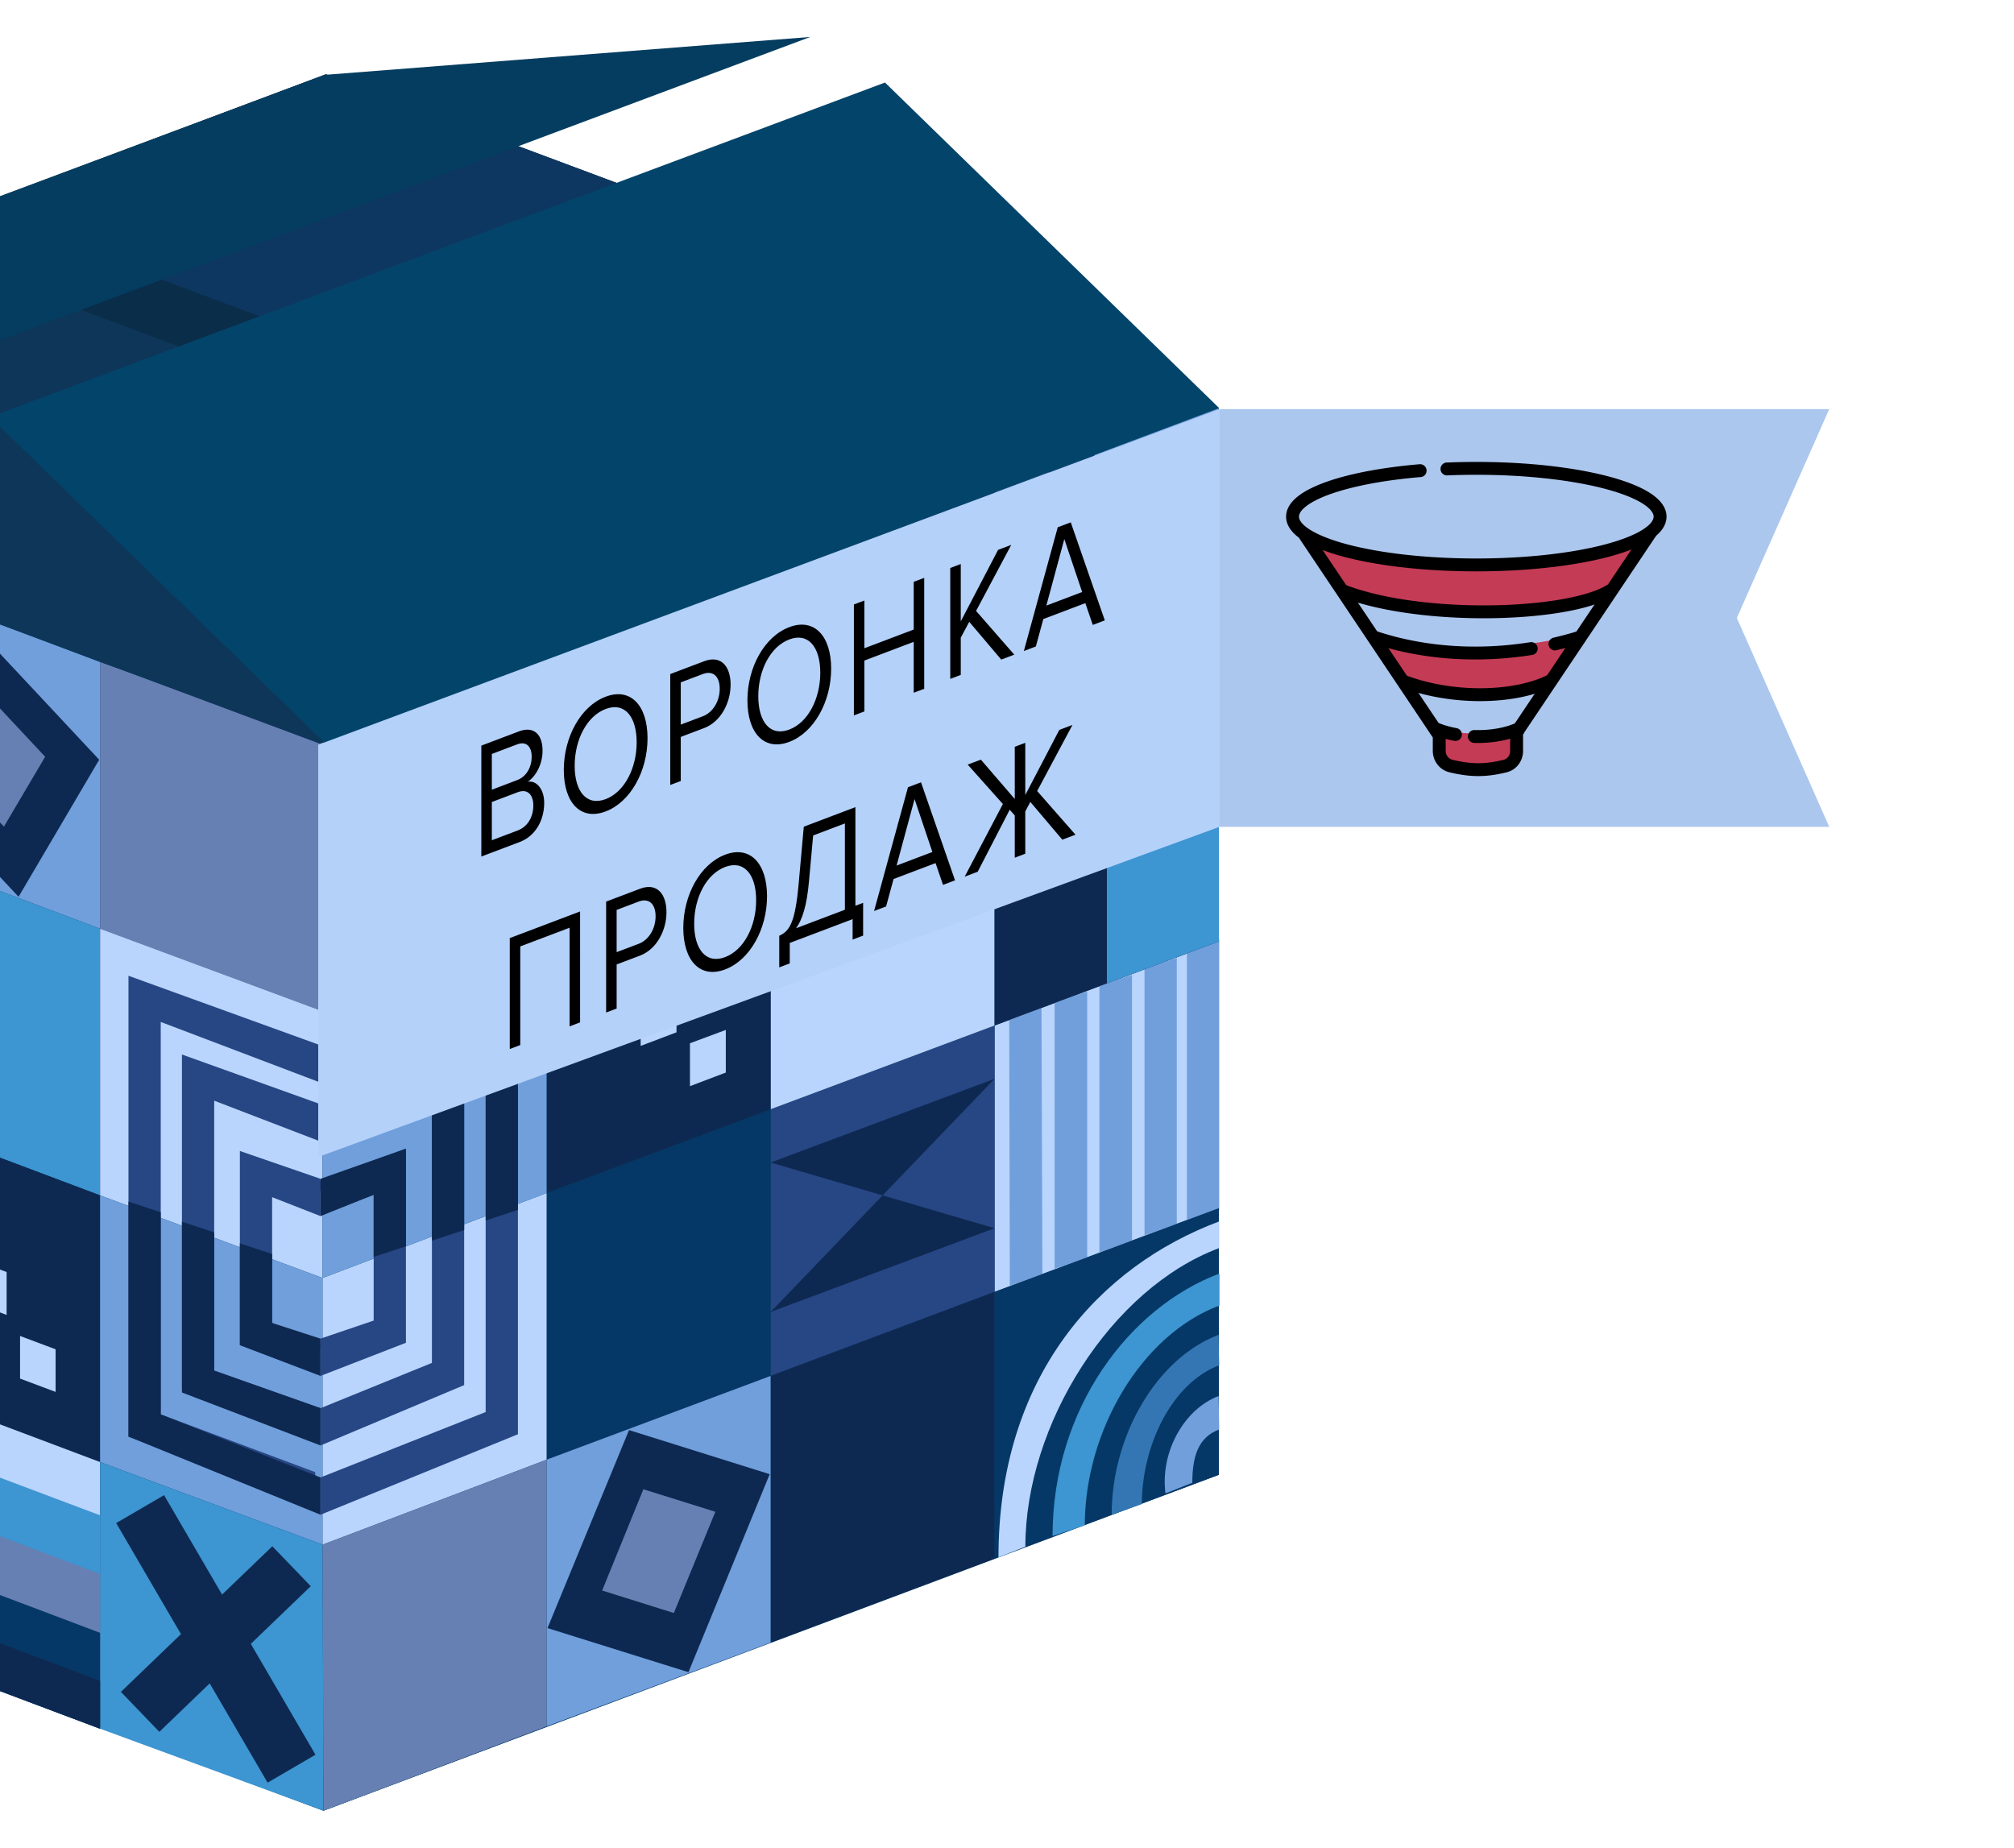 <svg width="218" height="200" fill="none" xmlns="http://www.w3.org/2000/svg"><path d="M35.016 196l-96.434-36.074-.032-115.655 96.499 36.106L35.016 196z" fill="#053866"/><path d="M131.709 159.638l-96.531-36.235.097-115.366 96.628 36.106-.194 115.495z" fill="#102E5B"/><path d="M35.017 196l96.886-36.49V44.143L35.049 80.377 35.017 196z" fill="#054270"/><path d="M-61.418 159.926l96.628-36.779.065-115.11L-61.45 44.27l.032 115.655z" fill="#0A2D49"/><path d="M35.016 196l-96.434-36.106-.032-115.623 96.499 36.106L35.016 196z" fill="#053866"/><path d="M10.834 100.529l-24.084-9.067V62.596l24.084 9.067v28.866z" fill="#709FDC"/><path d="M34.918 109.467l-24.084-8.939V71.663l24.214 8.714-.13 29.09z" fill="#6780B3"/><path d="M10.834 129.394l-24.084-9.066V91.462l24.084 9.067v28.865z" fill="#3D95D1"/><path d="M34.918 138.333l-24.084-8.939v-28.865l24.084 8.938v28.866z" fill="#B9D5FD"/><path d="M10.834 158.26l-24.084-9.067v-28.865l24.084 9.066v28.866z" fill="#0E2951"/><path d="M34.918 167.198l-24.084-8.938v-28.866l24.084 8.939v28.865z" fill="#709FDC"/><path d="M10.834 187.125l-24.084-9.066v-28.866l24.084 9.067v28.865z" fill="#B9D5FD"/><path d="M35.015 196l-24.181-8.874V158.26l24.084 8.938.097 28.802z" fill="#3D95D1"/><path d="M34.305 163.162l-20.399-7.657v-49.883l20.787 7.529v4.037l-17.295-6.568v42.482l16.713 6.247.194 3.813z" fill="#274684"/><path d="M34.693 163.963l-20.787-8.458v-25.438l3.492 1.153v21.882l17.295 6.824v4.037z" fill="#0E2951"/><path d="M34.306 155.665l-14.613-5.51v-36.01l15 5.382v4.037l-11.508-4.422v29.218l11.509 4.069-.388 3.236z" fill="#274684"/><path d="M34.304 148.745l-8.34-3.14v-21.017l8.728 3.012v4.037l-5.237-2.051v13.616l5.237 2.275-.388 3.268z" fill="#274684"/><path d="M34.692 148.937l-8.728-3.332v-11.021l3.491 1.154v7.465l5.237 1.698v4.036z" fill="#0E2951"/><path d="M34.694 156.466l-15-5.735v-18.485l3.49 1.153v14.961l11.51 4.069v4.037zM10.738 82.235L2.009 97.07l-15.161-16.18 8.76-14.833 15.13 16.18z" fill="#0E2951"/><path d="M4.887 81.915l-4.461 7.56-7.727-8.233 4.461-7.593 7.727 8.266z" fill="#6780B3"/><path d="M10.834 187.126l-24.084-9.067V154.96l24.084 9.067v23.099z" fill="#3D95D1"/><path d="M10.834 187.126l-24.084-9.067v-16.755l24.084 9.066v16.756z" fill="#6780B3"/><path d="M10.834 187.126l-24.084-9.067v-10.412l24.084 9.099v10.38z" fill="#053866"/><path d="M10.834 187.126l-24.084-9.067v-5.19l24.084 9.067v5.19z" fill="#0E2951"/><path d="M15.167 185.299l16.39-15.762m0 21.914l-16.39-28.097" stroke="#0E2951" stroke-width="6" stroke-miterlimit="10"/><path d="M.716 142.337l-3.847-1.473v-4.614l3.847 1.442v4.645zm5.302 8.33l-3.847-1.442v-4.613l3.847 1.442v4.613z" fill="#B9D5FD"/><path d="M35.049 80.377l96.854-36.234.033 115.495L35.016 196l.033-115.623z" fill="#053866"/><path d="M107.657 111.005l24.279-9.099v28.866l-24.279 9.066v-28.833z" fill="#B9D5FD"/><path d="M83.411 120.072l24.246-9.067v28.834l-24.246 9.098v-28.865z" fill="#274684"/><path d="M59.165 129.138l24.246-9.067v28.866l-24.246 9.067v-28.866z" fill="#053866"/><path d="M34.919 138.333l24.246-9.195v28.866l-24.246 9.195v-28.866zm48.492-47.127l24.246-9.067v28.866l-24.246 9.066V91.206z" fill="#B9D5FD"/><path d="M59.165 100.272l24.246-9.066v28.865l-24.246 9.067v-28.866z" fill="#0E2951"/><path d="M34.919 109.467l24.246-9.195v28.866l-24.246 9.195v-28.866z" fill="#709FDC"/><path d="M83.411 148.937l24.246-9.099v28.866l-24.246 9.099v-28.866z" fill="#0E2951"/><path d="M59.165 158.004l24.246-9.067v28.866l-24.246 9.066v-28.865z" fill="#709FDC"/><path d="M34.919 167.198l24.246-9.195v28.866L35.015 196l-.096-28.802zm72.738-113.924l24.246-9.131.033 28.898-24.279 9.098V53.274z" fill="#6780B3"/><path d="M83.411 62.34l24.246-9.066v28.865l-24.246 9.067V62.34z" fill="#053866"/><path d="M59.165 71.406l24.246-9.066v28.865l-24.246 9.067V71.406z" fill="#B9D5FD"/><path d="M35.048 80.377l24.117-8.97v28.865l-24.246 9.195.13-29.09z" fill="#3D95D1"/><path d="M34.693 163.963v-4.037l17.877-7.08v-42.482l-17.037 6.376-1.228-3.236 21.756-8.138v49.883l-21.368 8.714z" fill="#274684"/><path d="M56.062 130.964l-3.491 1.154v-21.754l-17.878 6.824v-4.037l21.37-7.785v25.598z" fill="#0E2951"/><path d="M34.693 156.466v-4.037l12.059-4.902v-28.641l-12.059 4.677v-4.036l15.55-4.486v34.889l-15.55 6.536z" fill="#274684"/><path d="M34.693 148.937v-4.036l5.754-1.955V129.33l-4.914 1.859-1.228-3.236 9.633-3.62v21.016l-9.245 3.588z" fill="#274684"/><path d="M43.94 134.905l-3.492 1.153v-6.728l-5.755 2.307V127.6l9.246-3.267v10.572z" fill="#0E2951"/><path d="M50.243 133.143l-3.491 1.153v-15.41l-12.059 4.678v-4.037l15.55-5.639v19.255z" fill="#0E2951"/><path d="M119.812 48.724l12.091-4.581.032 14.48-12.123 4.518V48.724z" fill="#FF8098"/><path d="M59.262 176.233l8.825-21.433 15.227 4.773-8.793 21.433-15.26-4.773z" fill="#0E2951"/><path d="M65.179 172.164l4.461-10.957 7.791 2.435-4.494 10.957-7.758-2.435z" fill="#6780B3"/><path d="M59.165 71.406l24.246-9.066v23.099l-24.246 9.066V71.406z" fill="#3D95D1"/><path d="M59.165 71.406l24.246-9.066v16.755l-24.246 9.067V71.406z" fill="#6780B3"/><path d="M59.165 71.406l24.246-9.066v10.38l-24.246 9.099V71.406z" fill="#053866"/><path d="M59.165 71.406l24.246-9.066v5.19l-24.246 9.099v-5.223zm48.492 61.544l-24.246 9.067 24.246-25.245-24.246 9.066" fill="#0E2951"/><path d="M131.968 131.06l-3.491 1.154v-29.443l3.491-1.153v29.442zm-4.591 1.506l-3.491 1.153v-28.865l3.491-1.154v28.866zm-14.547 5.446l-3.524 1.154-.065-28.898 3.492-1.153.097 28.897zm4.848-1.826l-3.524 1.154v-28.866l3.524-1.153v28.865zm4.85-1.794l-3.524 1.154V106.68l3.524-1.153v28.865z" fill="#709FDC"/><path d="M107.657 82.14l24.279-9.1v28.866l-24.279 9.099V82.139z" fill="#0E2951"/><path d="M107.657 139.838l24.279-9.066v28.865l-24.279 9.067v-28.866z" fill="#053866"/><path d="M107.657 82.14l12.156-4.55v14.417l-12.156 4.549V82.139z" fill="#3D95D1"/><path d="M110.987 167.423l-2.91 1.153c0-19.639 10.959-31.525 23.89-36.363v2.884c-11.67 4.357-20.98 19.062-20.98 32.326z" fill="#B9D5FD"/><path d="M117.421 165.116l-3.491 1.154c0-13.841 8.34-24.765 18.071-28.418v3.46c-8.502 3.172-14.58 13.648-14.58 23.804z" fill="#3D95D1"/><path d="M123.594 162.809l-3.265 1.154c0-8.65 4.946-16.98 11.574-19.479l.064 3.3c-5.172 1.954-8.373 8.778-8.373 15.025z" fill="#3376B3"/><path d="M129.059 160.502l-2.91 1.154c-.582-4.614 2.134-9.195 5.754-10.54l.065 3.62c-2.295.833-2.909 2.979-2.909 5.766z" fill="#709FDC"/><path d="M93.174 70.061l4.752-1.794v5.479l-8.34 3.14v-9.58l11.928-4.485v13.712l-15.517 5.83v-17.94l19.106-7.145v22.747L85.997 87.2" stroke="#3D95D1" stroke-width="5" stroke-miterlimit="10"/><path d="M54.8 76.5l-16.486 28.13m-.001-21.946l16.488 15.762" stroke="#0E2951" stroke-width="6" stroke-miterlimit="10"/><path d="M74.683 112.927l3.879-1.442v4.614l-3.88 1.473v-4.645zm-5.335-4.325l3.879-1.474v4.614l-3.88 1.473v-4.613zm-5.334-4.357l3.879-1.474v4.646l-3.88 1.441v-4.613z" fill="#B9D5FD"/><path d="M113.508 51.095l18.394-6.952.033 21.978-18.427 6.888V51.095z" fill="#053866"/><path d="M118.455 49.205l13.448-5.062.033 16.05-13.481 5.063V49.205z" fill="#709FDC"/><path d="M119.812 92.007l12.123-4.518v14.417l-12.123 4.549V92.007z" fill="#3D95D1"/><path d="M92.366 58.335l39.537-14.192L35.275 8.037l-38.438 14.48 95.529 35.818z" fill="#0D3760"/><path d="M84.607 61.892L34.628 80.505-62 44.463l50.044-18.678 96.563 36.106z" fill="#0D3659"/><path d="M87.71 4l-52.5 4.1-96.628 36.075 52.371-3.973L87.711 4z" fill="#043D60"/><path d="M131.968 44.175L95.793 8.934-1.062 45.136l36.337 35.401 96.693-36.362z" fill="#03446B"/><path d="M34.445 125.237V80.614L132 44.28h66l-10 22.61 10 22.61h-66l-97.555 35.736z" fill="#B4D1FA"/><path d="M56.263 91.14c1.67-.633 2.643-2.316 2.643-4.242 0-1.44-.808-2.448-1.78-2.277.835-.55 1.602-1.85 1.602-3.361 0-1.8-.972-2.692-2.56-2.09L52.1 80.71v12.006l4.162-1.576zm-.287-6.696l-2.739 1.038v-3.87l2.739-1.038c1.027-.389 1.574.268 1.574 1.348 0 1.098-.547 2.133-1.574 2.522zm.055 5.452l-2.794 1.058v-4.14l2.794-1.058c1.122-.426 1.697.329 1.697 1.427 0 1.277-.63 2.308-1.697 2.713zm9.528-2.062c2.698-1.022 4.532-4.381 4.532-7.927 0-3.546-1.834-5.515-4.532-4.493-2.71 1.027-4.532 4.38-4.532 7.927 0 3.546 1.821 5.52 4.532 4.493zm0-1.332c-2.054.778-3.354-.817-3.354-3.607 0-2.808 1.3-5.371 3.354-6.15 2.04-.772 3.355.8 3.355 3.608 0 2.79-1.315 5.376-3.355 6.149zm8.129-1.963v-4.77l2.533-.96c1.807-.685 2.862-2.74 2.862-4.702 0-1.962-1.027-3.23-2.862-2.534l-3.67 1.39V84.97l1.137-.43zm2.396-7.01l-2.396.907v-4.572l2.396-.907c1.082-.41 1.821.246 1.821 1.596s-.74 2.566-1.821 2.976zm9.35 2.775c2.698-1.022 4.533-4.38 4.533-7.927 0-3.546-1.835-5.514-4.532-4.493-2.711 1.027-4.532 4.381-4.532 7.927 0 3.546 1.82 5.52 4.532 4.493zm0-1.332c-2.053.779-3.354-.817-3.354-3.607 0-2.808 1.3-5.37 3.355-6.149 2.04-.772 3.354.8 3.354 3.608 0 2.79-1.314 5.376-3.354 6.148zm14.606-4.416V62.55l-1.137.43v5.166l-5.34 2.023v-5.166l-1.136.43V77.44l1.136-.431v-5.508l5.34-2.023v5.508l1.137-.43zm9.748-3.693l-4.135-4.734 3.806-7.148-1.424.54-4.039 7.74v-6.21l-1.137.43v12.006l1.137-.43v-4.032l.917-1.716 3.464 4.088 1.411-.534zm9.798-3.712l-3.684-10.61-1.41.533-3.669 13.397 1.3-.493.808-2.97 4.546-1.722.808 2.358 1.301-.493zm-2.451-3.068l-3.875 1.468 1.944-7.198 1.931 5.73zm-54.344 46.584V98.661l-7.613 2.884v12.006l1.136-.431v-10.674l5.34-2.023v10.674l1.137-.43zm3.956-1.499v-4.77l2.533-.96c1.807-.684 2.861-2.74 2.861-4.702 0-1.962-1.026-3.229-2.861-2.534l-3.67 1.39V109.6l1.137-.431zm2.396-7.01l-2.396.908v-4.572l2.396-.908c1.081-.41 1.82.246 1.82 1.596s-.739 2.567-1.82 2.976zm9.35 2.776c2.698-1.022 4.533-4.381 4.533-7.927 0-3.546-1.835-5.515-4.532-4.493-2.712 1.027-4.533 4.38-4.533 7.927 0 3.546 1.821 5.52 4.532 4.493zm0-1.332c-2.053.778-3.354-.817-3.354-3.607 0-2.808 1.3-5.371 3.355-6.15 2.04-.772 3.354.8 3.354 3.608 0 2.79-1.314 5.376-3.355 6.149zm5.855 1.112l1.136-.43v-2.214l6.805-2.578v2.214l1.137-.431v-3.546l-.835.317V87.37l-5.587 2.117-.562 6.243c-.383 4.213-.999 5.058-2.094 5.563v3.42zm3.217-9.3l.452-4.978 3.437-1.302v9.342l-5.285 2.002c.67-.92 1.164-2.439 1.396-5.065zm15.81-.122l-3.683-10.61-1.41.534-3.67 13.396 1.301-.493.808-2.97 4.546-1.722.808 2.358 1.3-.493zm-2.451-3.068l-3.875 1.468 1.945-7.198 1.93 5.73zm4.905 2.138l3.464-6.712.548.62v4.572l1.137-.43V87.84l.547-1.036 3.464 4.088 1.424-.54-4.148-4.728 3.82-7.153-1.424.54-3.683 7.047v-5.652l-1.137.43v5.652l-3.67-4.261-1.424.54 3.807 4.263-4.135 7.867 1.41-.535z" fill="#000"/><path d="M132 44.299h66l-10 22.6L198 89.5h-66V44.299z" fill="#000" fill-opacity=".05"/><path d="M164.01 78.92c-3.968.85-7.085.355-8.148 0v3.189c3.968 2.267 7.085.944 8.148 0V78.92zm-11.69-4.605l-3.543-6.023c8.502 3.118 19.248 1.417 23.027 0l-4.251 6.023c-6.802 1.983-12.99.826-15.233 0zm-10.276-15.587l3.188 4.96c5.952 3.4 21.61 2.48 28.34 1.062l4.96-6.73c-13.603 5.668-29.993 2.834-36.488.708z" fill="#C43B55"/><path fill-rule="evenodd" clip-rule="evenodd" d="M159.799 51.394a74.64 74.64 0 00-3.111.064.698.698 0 11-.059-1.393 76.127 76.127 0 013.17-.065c5.535 0 10.57.589 14.242 1.554 1.831.48 3.363 1.066 4.454 1.743 1.054.655 1.892 1.524 1.892 2.626 0 1.103-.838 1.972-1.892 2.626-1.091.678-2.623 1.263-4.454 1.744-3.672.965-8.707 1.553-14.242 1.553-5.534 0-10.57-.588-14.242-1.553-1.831-.481-3.363-1.066-4.454-1.744-1.053-.654-1.892-1.523-1.892-2.626 0-.892.555-1.632 1.296-2.212.751-.588 1.803-1.104 3.061-1.55 2.523-.896 6.033-1.566 10.066-1.908a.698.698 0 11.117 1.39c-3.965.335-7.346.99-9.716 1.83-1.188.422-2.083.878-2.666 1.335-.594.465-.762.845-.762 1.115 0 .34.274.847 1.234 1.443.922.573 2.303 1.114 4.071 1.579 3.527.926 8.437 1.508 13.887 1.508 5.451 0 10.361-.582 13.887-1.508 1.769-.465 3.149-1.006 4.072-1.58.959-.595 1.234-1.101 1.234-1.442 0-.34-.275-.846-1.234-1.443-.923-.572-2.303-1.114-4.072-1.578-3.526-.927-8.436-1.508-13.887-1.508z" fill="#000"/><path fill-rule="evenodd" clip-rule="evenodd" d="M179.032 57.086c.32.214.406.647.191.967L164.86 79.479v1.808c0 1.063-.696 2.047-1.777 2.312-2.259.554-3.956.536-6.198-.004-1.088-.262-1.796-1.249-1.796-2.322v-1.446l-14.364-21.426a.697.697 0 111.16-.775l14.482 21.602c.077.115.118.25.118.388v1.657c0 .474.309.866.727.967 2.035.49 3.505.504 5.538.006.409-.1.714-.488.714-.959v-2.02c0-.138.041-.273.118-.387l14.481-21.603a.7.7 0 01.969-.191z" fill="#000"/><path fill-rule="evenodd" clip-rule="evenodd" d="M174.872 63.572c.202.327.1.757-.228.958-1.251.769-3.201 1.342-5.484 1.735-2.304.397-5.019.622-7.851.655-5.646.066-11.854-.633-16.247-2.333l.505-1.3c4.157 1.61 10.163 2.304 15.726 2.24 2.773-.033 5.413-.254 7.629-.636 2.237-.385 3.973-.922 4.99-1.548a.698.698 0 01.96.229zm-26.73 5.197a.698.698 0 01.883-.441c5.096 1.696 10.911 2.098 16.593 1.19a.697.697 0 11.221 1.376c-5.884.94-11.927.53-17.255-1.244a.697.697 0 01-.442-.881zm23.488.014a.697.697 0 01-.461.872c-.88.272-1.769.511-2.665.72a.698.698 0 11-.316-1.358 37.04 37.04 0 002.569-.694.698.698 0 01.873.46zm-11.239 7.11c-2.933.022-6.075-.47-8.872-1.55l.503-1.3c2.612 1.01 5.577 1.477 8.358 1.455 2.789-.02 5.336-.533 7.13-1.429l.624 1.247c-2.043 1.02-4.818 1.554-7.743 1.576zm-2.991 4.293a11.003 11.003 0 01-2.61-.81l.591-1.263c.654.305 1.431.545 2.275.703a.697.697 0 11-.256 1.37zm7.594-.818c-1.579.788-3.526 1.1-5.391 1.05a.698.698 0 11.038-1.394c1.707.046 3.41-.244 4.729-.902l.624 1.246z" fill="#000"/></svg>
